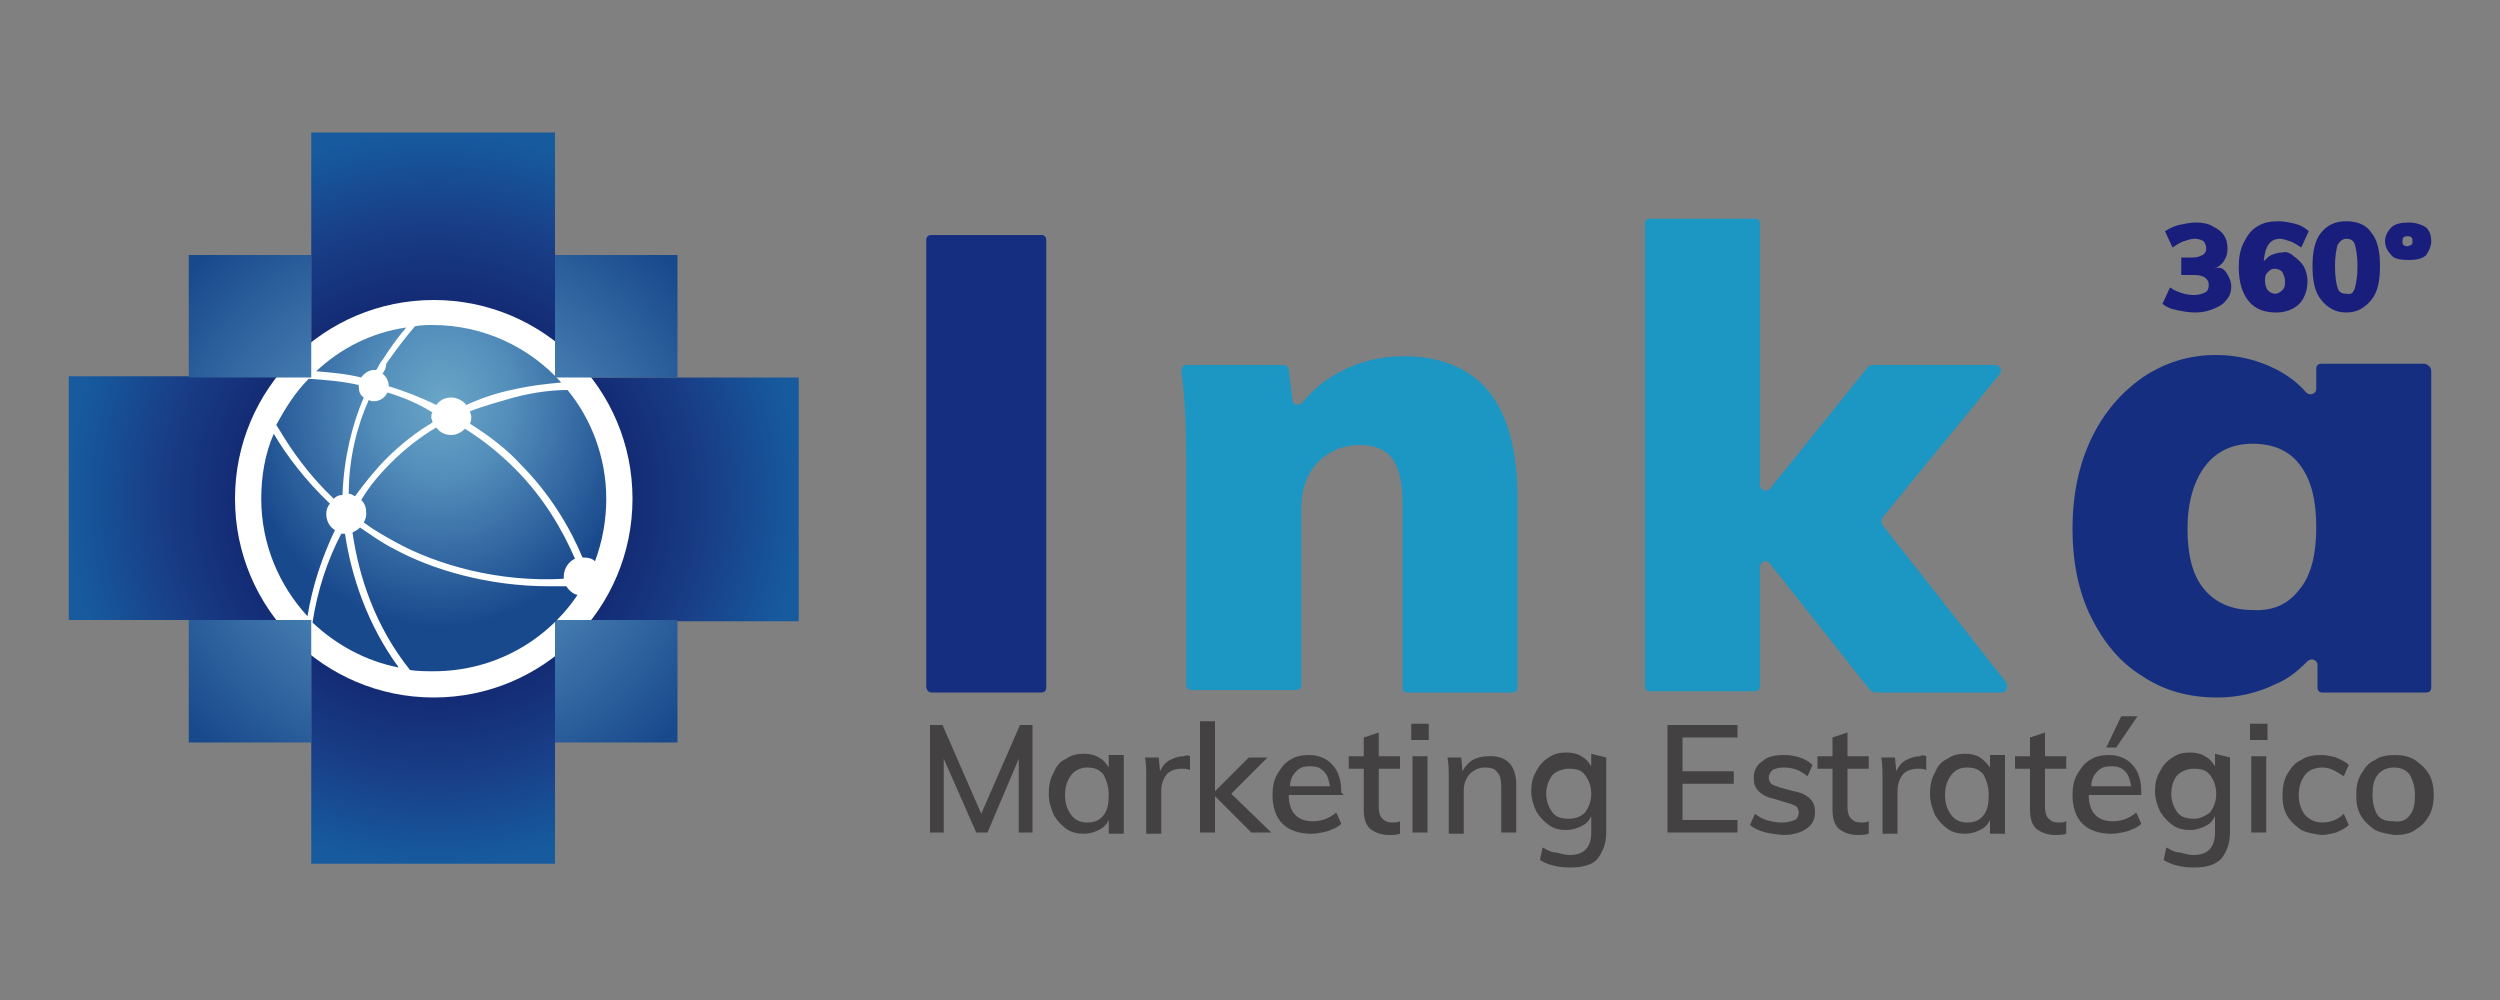 <?xml version="1.0" encoding="UTF-8"?>
<!-- Generator: Adobe Illustrator 22.0.1, SVG Export Plug-In . SVG Version: 6.00 Build 0)  -->
<svg version="1.1" id="Capa_1" xmlns="http://www.w3.org/2000/svg" xmlns:xlink="http://www.w3.org/1999/xlink" x="0px" y="0px" viewBox="0 0 200 80" style="enable-background:new 0 0 200 80;" xml:space="preserve">
<rect x="0" y="0" width="200" height="80" fill="#808080" stroke="none"/>
<style type="text/css">
	.st0{fill:#434142;}
	.st1{fill:#152E80;}
	.st2{fill:#1C96C3;}
	.st3{fill:#191E7D;}
	.st4{fill:url(#SVGID_1_);}
	.st5{fill:#FFFFFF;}
	.st6{fill:url(#SVGID_2_);}
	.st7{fill:url(#SVGID_3_);}
</style>
<g>
	<g>
		<path class="st0" d="M81.6,58h1v8.6h-1.1v-5.9l-2.5,5.9h-0.9l-2.6-5.9v5.9h-1.1V58h1l3.1,7.1L81.6,58z"/>
		<path class="st0" d="M89.9,60.6v6.1h-1.2v-1.1c-0.2,0.4-0.4,0.6-0.8,0.8c-0.4,0.2-0.8,0.3-1.2,0.3c-0.5,0-1-0.1-1.4-0.4    c-0.4-0.3-0.7-0.6-1-1.1c-0.2-0.5-0.4-1-0.4-1.7c0-0.6,0.1-1.2,0.4-1.7c0.2-0.5,0.5-0.9,1-1.1c0.4-0.3,0.9-0.4,1.4-0.4    c0.5,0,0.9,0.1,1.2,0.3c0.4,0.2,0.6,0.5,0.8,0.8v-1H89.9z M88.3,65.2c0.3-0.4,0.4-0.9,0.4-1.6s-0.2-1.2-0.4-1.6    c-0.3-0.4-0.7-0.6-1.3-0.6c-0.5,0-1,0.2-1.3,0.6c-0.3,0.4-0.5,0.9-0.5,1.6s0.2,1.2,0.5,1.6s0.7,0.6,1.3,0.6    C87.6,65.8,88,65.6,88.3,65.2z"/>
		<path class="st0" d="M95.2,60.5l0,1.1c-0.2-0.1-0.4-0.1-0.7-0.1c-0.5,0-1,0.2-1.2,0.5c-0.3,0.4-0.4,0.8-0.4,1.3v3.4h-1.2v-4.4    c0-0.6,0-1.2-0.1-1.7h1.1l0.1,1.1c0.2-0.4,0.4-0.7,0.8-0.9c0.4-0.2,0.7-0.3,1.1-0.3C94.9,60.4,95,60.4,95.2,60.5z"/>
		<path class="st0" d="M101.7,66.6h-1.6l-2.9-2.9v2.9H96v-8.9h1.2v5.6l2.7-2.7h1.5l-2.9,2.9L101.7,66.6z"/>
		<path class="st0" d="M107.5,63.6h-4.4c0,1.4,0.7,2.1,1.9,2.1c0.7,0,1.3-0.2,1.9-0.7l0.4,0.9c-0.3,0.3-0.6,0.4-1.1,0.6    c-0.4,0.1-0.9,0.2-1.3,0.2c-1,0-1.8-0.3-2.3-0.8c-0.5-0.5-0.8-1.3-0.8-2.3c0-0.6,0.1-1.2,0.4-1.7c0.3-0.5,0.6-0.9,1-1.1    c0.4-0.3,1-0.4,1.5-0.4c0.8,0,1.5,0.3,1.9,0.8c0.5,0.5,0.7,1.3,0.7,2.2L107.5,63.6L107.5,63.6z M103.7,61.7    c-0.3,0.3-0.5,0.7-0.5,1.2h3.2c-0.1-0.5-0.2-0.9-0.5-1.2c-0.3-0.3-0.6-0.4-1.1-0.4S104,61.4,103.7,61.7z"/>
		<path class="st0" d="M110.3,61.5v3.1c0,0.4,0.1,0.7,0.3,0.9c0.2,0.2,0.4,0.3,0.8,0.3c0.2,0,0.4,0,0.6-0.1v1    c-0.3,0.1-0.6,0.1-0.9,0.1c-0.6,0-1.1-0.2-1.5-0.5c-0.4-0.4-0.5-0.9-0.5-1.6v-3.2h-1.2v-1h1.2V59l1.2-0.4v1.9h1.7v1L110.3,61.5    L110.3,61.5z"/>
		<path class="st0" d="M112.9,57.9h1.4v1.3h-1.4V57.9z M113,66.6v-6.1h1.2v6.1H113z"/>
		<path class="st0" d="M121.3,62.8v3.8h-1.2v-3.7c0-0.5-0.1-0.9-0.3-1.1c-0.2-0.3-0.5-0.4-1-0.4c-0.5,0-0.9,0.2-1.2,0.5    s-0.5,0.8-0.5,1.3v3.5h-1.2v-4.4c0-0.6,0-1.2-0.1-1.7h1.1l0.1,1.1c0.2-0.4,0.5-0.7,0.8-0.9c0.4-0.2,0.8-0.3,1.2-0.3    C120.5,60.4,121.3,61.2,121.3,62.8z"/>
		<path class="st0" d="M128.5,60.6v6c0,0.9-0.3,1.6-0.7,2.1s-1.2,0.7-2.2,0.7c-0.9,0-1.8-0.2-2.4-0.6l0.2-1c0.4,0.2,0.7,0.4,1.1,0.4    c0.4,0.1,0.7,0.2,1.1,0.2c1.1,0,1.7-0.6,1.7-1.8v-1.3c-0.2,0.4-0.4,0.6-0.8,0.8c-0.4,0.2-0.8,0.3-1.2,0.3c-0.5,0-1-0.1-1.4-0.4    s-0.7-0.6-1-1.1c-0.2-0.4-0.4-1-0.4-1.6s0.1-1.1,0.4-1.6c0.2-0.4,0.5-0.8,1-1.1c0.4-0.3,0.9-0.4,1.4-0.4c0.5,0,0.9,0.1,1.2,0.3    c0.4,0.2,0.6,0.5,0.8,0.8v-1L128.5,60.6L128.5,60.6z M126.8,65c0.3-0.4,0.5-0.9,0.5-1.5c0-0.6-0.2-1.1-0.5-1.5s-0.7-0.5-1.3-0.5    c-0.5,0-1,0.2-1.3,0.5c-0.3,0.4-0.5,0.9-0.5,1.5c0,0.6,0.2,1.1,0.5,1.5c0.3,0.4,0.8,0.5,1.3,0.5C126.1,65.5,126.5,65.3,126.8,65z"/>
		<path class="st0" d="M133.4,66.6V58h5.6v1h-4.4v2.7h4.1v1h-4.1v2.9h4.4v1L133.4,66.6L133.4,66.6z"/>
		<path class="st0" d="M140,66l0.4-0.9c0.6,0.5,1.4,0.7,2.2,0.7c0.4,0,0.7-0.1,1-0.2c0.2-0.1,0.3-0.4,0.3-0.6c0-0.2-0.1-0.4-0.2-0.5    c-0.2-0.1-0.4-0.2-0.8-0.3l-1-0.3c-0.5-0.1-0.9-0.3-1.2-0.6c-0.3-0.3-0.4-0.6-0.4-1.1c0-0.5,0.2-1,0.7-1.3c0.4-0.4,1-0.5,1.8-0.5    c0.4,0,0.9,0.1,1.2,0.2s0.7,0.3,1,0.6l-0.4,0.9c-0.6-0.5-1.2-0.7-1.9-0.7c-0.4,0-0.7,0.1-0.9,0.2c-0.2,0.2-0.3,0.4-0.3,0.6    c0,0.2,0.1,0.4,0.2,0.5c0.1,0.1,0.4,0.2,0.7,0.3l1.1,0.3c0.6,0.1,1,0.3,1.3,0.6c0.3,0.3,0.4,0.6,0.4,1.1c0,0.5-0.2,1-0.7,1.3    c-0.4,0.3-1.1,0.5-1.8,0.5C141.4,66.7,140.6,66.5,140,66z"/>
		<path class="st0" d="M147.8,61.5v3.1c0,0.4,0.1,0.7,0.3,0.9c0.2,0.2,0.4,0.3,0.8,0.3c0.2,0,0.4,0,0.6-0.1v1    c-0.3,0.1-0.6,0.1-0.9,0.1c-0.6,0-1.1-0.2-1.5-0.5c-0.4-0.4-0.5-0.9-0.5-1.6v-3.2h-1.2v-1h1.2V59l1.2-0.4v1.9h1.7v1L147.8,61.5    L147.8,61.5z"/>
		<path class="st0" d="M154.1,60.5l0,1.1c-0.2-0.1-0.4-0.1-0.7-0.1c-0.5,0-1,0.2-1.2,0.5c-0.3,0.4-0.4,0.8-0.4,1.3v3.4h-1.2v-4.4    c0-0.6,0-1.2-0.1-1.7h1.1l0.1,1.1c0.2-0.4,0.4-0.7,0.8-0.9c0.4-0.2,0.7-0.3,1.1-0.3C153.7,60.4,153.9,60.4,154.1,60.5z"/>
		<path class="st0" d="M160.4,60.6v6.1h-1.2v-1.1c-0.2,0.4-0.4,0.6-0.8,0.8c-0.4,0.2-0.8,0.3-1.2,0.3c-0.5,0-1-0.1-1.4-0.4    c-0.4-0.3-0.7-0.6-1-1.1c-0.2-0.5-0.4-1-0.4-1.7c0-0.6,0.1-1.2,0.4-1.7c0.2-0.5,0.5-0.9,1-1.1c0.4-0.3,0.9-0.4,1.4-0.4    c0.5,0,0.9,0.1,1.2,0.3s0.6,0.5,0.8,0.8v-1H160.4z M158.7,65.2c0.3-0.4,0.4-0.9,0.4-1.6s-0.2-1.2-0.4-1.6    c-0.3-0.4-0.7-0.6-1.3-0.6s-1,0.2-1.3,0.6c-0.3,0.4-0.5,0.9-0.5,1.6s0.2,1.2,0.5,1.6c0.3,0.4,0.7,0.6,1.3,0.6    C158,65.8,158.4,65.6,158.7,65.2z"/>
		<path class="st0" d="M163.6,61.5v3.1c0,0.4,0.1,0.7,0.3,0.9c0.2,0.2,0.4,0.3,0.8,0.3c0.2,0,0.4,0,0.6-0.1v1    c-0.3,0.1-0.6,0.1-0.9,0.1c-0.6,0-1.1-0.2-1.5-0.5c-0.4-0.4-0.5-0.9-0.5-1.6v-3.2h-1.2v-1h1.2V59l1.2-0.4v1.9h1.7v1L163.6,61.5    L163.6,61.5z"/>
		<path class="st0" d="M171.5,63.6h-4.4c0,1.4,0.7,2.1,1.9,2.1c0.7,0,1.3-0.2,1.9-0.7l0.4,0.9c-0.3,0.3-0.6,0.4-1.1,0.6    c-0.4,0.1-0.9,0.2-1.3,0.2c-1,0-1.8-0.3-2.3-0.8c-0.5-0.5-0.8-1.3-0.8-2.3c0-0.6,0.1-1.2,0.4-1.7c0.3-0.5,0.6-0.9,1-1.1    c0.4-0.3,1-0.4,1.5-0.4c0.8,0,1.5,0.3,1.9,0.8c0.5,0.5,0.7,1.3,0.7,2.2V63.6z M167.8,61.7c-0.3,0.3-0.5,0.7-0.5,1.2h3.2    c-0.1-0.5-0.2-0.9-0.5-1.2c-0.3-0.3-0.6-0.4-1.1-0.4C168.4,61.3,168.1,61.4,167.8,61.7z M169.3,59.8h-0.8l1.2-2.5h1.3L169.3,59.8z    "/>
		<path class="st0" d="M178.4,60.6v6c0,0.9-0.3,1.6-0.7,2.1c-0.5,0.5-1.2,0.7-2.2,0.7c-0.9,0-1.8-0.2-2.4-0.6l0.2-1    c0.4,0.2,0.7,0.4,1.1,0.4c0.4,0.1,0.7,0.2,1.1,0.2c1.1,0,1.7-0.6,1.7-1.8v-1.3c-0.2,0.4-0.4,0.6-0.8,0.8c-0.4,0.2-0.8,0.3-1.2,0.3    c-0.5,0-1-0.1-1.4-0.4s-0.7-0.6-1-1.1c-0.2-0.4-0.4-1-0.4-1.6s0.1-1.1,0.4-1.6c0.2-0.4,0.5-0.8,1-1.1c0.4-0.3,0.9-0.4,1.4-0.4    c0.5,0,0.9,0.1,1.2,0.3c0.4,0.2,0.6,0.5,0.8,0.8v-1L178.4,60.6L178.4,60.6z M176.8,65c0.3-0.4,0.5-0.9,0.5-1.5    c0-0.6-0.2-1.1-0.5-1.5c-0.3-0.4-0.7-0.5-1.3-0.5c-0.5,0-1,0.2-1.3,0.5s-0.5,0.9-0.5,1.5c0,0.6,0.2,1.1,0.5,1.5s0.8,0.5,1.3,0.5    C176,65.5,176.4,65.3,176.8,65z"/>
		<path class="st0" d="M180,57.9h1.4v1.3H180V57.9z M180.1,66.6v-6.1h1.2v6.1H180.1z"/>
		<path class="st0" d="M184.1,66.4c-0.4-0.3-0.8-0.6-1.1-1.1c-0.3-0.5-0.4-1-0.4-1.7c0-0.6,0.1-1.2,0.4-1.7c0.3-0.5,0.6-0.9,1.1-1.1    c0.4-0.3,1-0.4,1.6-0.4c0.4,0,0.8,0.1,1.2,0.2c0.4,0.2,0.7,0.3,1,0.6l-0.4,0.9c-0.6-0.4-1.1-0.7-1.7-0.7c-0.6,0-1.1,0.2-1.4,0.6    c-0.3,0.4-0.5,0.9-0.5,1.6c0,0.7,0.2,1.2,0.5,1.6c0.4,0.4,0.8,0.6,1.4,0.6c0.6,0,1.2-0.2,1.7-0.7l0.4,0.9c-0.3,0.3-0.6,0.4-1,0.6    c-0.4,0.1-0.8,0.2-1.2,0.2C185,66.7,184.5,66.6,184.1,66.4z"/>
		<path class="st0" d="M190,66.4c-0.4-0.3-0.8-0.6-1.1-1.1c-0.3-0.5-0.4-1-0.4-1.7s0.1-1.2,0.4-1.7c0.3-0.5,0.6-0.9,1.1-1.1    c0.4-0.3,1-0.4,1.6-0.4c0.6,0,1.1,0.1,1.6,0.4c0.4,0.3,0.8,0.6,1.1,1.1c0.3,0.5,0.4,1.1,0.4,1.7s-0.1,1.2-0.4,1.7    c-0.3,0.5-0.6,0.8-1.1,1.1c-0.4,0.3-1,0.4-1.6,0.4C190.9,66.7,190.4,66.6,190,66.4z M192.8,65.2c0.3-0.4,0.4-0.9,0.4-1.6    s-0.2-1.2-0.4-1.6c-0.3-0.4-0.7-0.6-1.3-0.6c-0.5,0-1,0.2-1.3,0.6c-0.3,0.4-0.4,0.9-0.4,1.6c0,0.7,0.2,1.3,0.4,1.6    c0.3,0.4,0.7,0.5,1.3,0.5C192.1,65.8,192.5,65.6,192.8,65.2z"/>
	</g>
	<g>
		<path class="st1" d="M74.1,54.9V19.2c0-0.3,0.2-0.4,0.4-0.4h8.8c0.3,0,0.4,0.2,0.4,0.4v35.8c0,0.3-0.2,0.4-0.4,0.4h-8.8    C74.3,55.4,74.1,55.2,74.1,54.9z"/>
		<path class="st2" d="M119.1,31.3c1.5,1.9,2.3,4.7,2.3,8.5v15.2c0,0.3-0.2,0.4-0.4,0.4h-8.4c-0.3,0-0.4-0.2-0.4-0.4V40.2    c0-1.6-0.3-2.8-0.8-3.5c-0.5-0.7-1.4-1.1-2.6-1.1c-1.4,0-2.5,0.5-3.4,1.4c-0.9,1-1.3,2.2-1.3,3.7v14.1c0,0.3-0.2,0.4-0.4,0.4h-8.4    c-0.3,0-0.4-0.2-0.4-0.4V36.7c0-2.6-0.1-4.9-0.4-7c0-0.3,0.2-0.5,0.4-0.5h7.8c0.2,0,0.4,0.2,0.4,0.4l0.3,2.4    c0,0.4,0.5,0.5,0.8,0.2c0.9-1.1,1.9-1.9,3.1-2.5c1.5-0.8,3.2-1.2,5-1.2C115.2,28.5,117.5,29.4,119.1,31.3z"/>
		<path class="st2" d="M160.2,55.4H150c-0.1,0-0.3-0.1-0.4-0.2l-8-10.1c-0.3-0.4-0.8-0.2-0.8,0.3v9.5c0,0.3-0.2,0.4-0.4,0.4H132    c-0.3,0-0.4-0.2-0.4-0.4v-37c0-0.3,0.2-0.4,0.4-0.4h8.4c0.3,0,0.4,0.2,0.4,0.4v20.9c0,0.4,0.5,0.6,0.8,0.3l7.8-9.7    c0.1-0.1,0.2-0.2,0.4-0.2h9.8c0.4,0,0.6,0.4,0.4,0.7l-9.4,11.5c-0.1,0.2-0.1,0.4,0,0.6l9.9,12.6C160.7,54.9,160.5,55.4,160.2,55.4    z"/>
		<path class="st1" d="M194.5,29.7v25.3c0,0.3-0.2,0.4-0.4,0.4h-8.3c-0.3,0-0.4-0.2-0.4-0.4v-1.8c0-0.4-0.5-0.6-0.8-0.3    c-0.7,0.7-1.5,1.4-2.5,1.8c-1.4,0.7-3,1.1-4.7,1.1c-2.2,0-4.2-0.5-6-1.7c-1.8-1.1-3.1-2.7-4.1-4.7c-1-2-1.5-4.4-1.5-7.1    c0-2.7,0.5-5.1,1.5-7.2c1-2.1,2.4-3.7,4.1-4.9c1.8-1.2,3.7-1.8,5.9-1.8c1.7,0,3.3,0.4,4.7,1.1c1,0.5,1.8,1.1,2.5,1.9    c0.3,0.3,0.8,0.1,0.8-0.3v-1.6c0-0.3,0.2-0.4,0.4-0.4h8.3C194.3,29.2,194.5,29.4,194.5,29.7z M184,47.1c0.9-1.1,1.3-2.8,1.3-4.9    c0-2.2-0.4-3.8-1.3-5s-2.2-1.7-3.8-1.7c-1.6,0-2.9,0.6-3.8,1.8c-0.9,1.2-1.4,2.9-1.4,5c0,2.1,0.4,3.7,1.3,4.8    c0.9,1.1,2.2,1.7,3.9,1.7C181.9,48.9,183.1,48.3,184,47.1z"/>
	</g>
	<g>
		<path class="st3" d="M178.1,21.8c0.2,0.3,0.4,0.7,0.4,1.1c0,0.4-0.1,0.8-0.4,1.1c-0.2,0.3-0.5,0.5-1,0.7s-0.9,0.3-1.5,0.3    c-0.5,0-1-0.1-1.5-0.2c-0.5-0.1-0.9-0.3-1.1-0.5l0.6-1.3c0.6,0.4,1.3,0.6,1.9,0.6c0.4,0,0.7-0.1,0.9-0.2c0.2-0.1,0.3-0.3,0.3-0.6    c0-0.3-0.1-0.4-0.3-0.6c-0.2-0.1-0.4-0.2-0.8-0.2h-1.1v-1.4h0.9c0.4,0,0.6-0.1,0.8-0.2s0.3-0.3,0.3-0.5c0-0.3-0.1-0.4-0.2-0.6    c-0.2-0.1-0.4-0.2-0.7-0.2c-0.3,0-0.6,0.1-0.9,0.2s-0.6,0.3-0.9,0.5l-0.6-1.3c0.3-0.2,0.7-0.4,1.1-0.5c0.5-0.1,0.9-0.2,1.4-0.2    c0.5,0,1,0.1,1.3,0.3c0.4,0.2,0.7,0.4,0.9,0.7c0.2,0.3,0.3,0.6,0.3,1.1c0,0.4-0.1,0.7-0.3,1c-0.2,0.3-0.5,0.5-0.8,0.6    C177.6,21.3,177.9,21.5,178.1,21.8z"/>
		<path class="st3" d="M183.5,20.5c0.3,0.2,0.6,0.5,0.8,0.8c0.2,0.4,0.3,0.8,0.3,1.2c0,0.5-0.1,0.9-0.3,1.3    c-0.2,0.4-0.5,0.7-0.9,0.9c-0.4,0.2-0.8,0.3-1.3,0.3c-1,0-1.7-0.3-2.2-0.9c-0.5-0.6-0.8-1.5-0.8-2.7c0-0.8,0.1-1.4,0.4-2    c0.3-0.6,0.6-1,1.1-1.3c0.5-0.3,1-0.4,1.7-0.4c0.4,0,0.9,0.1,1.3,0.2c0.4,0.1,0.8,0.3,1.1,0.6l-0.6,1.3c-0.3-0.2-0.6-0.4-0.9-0.5    c-0.3-0.1-0.6-0.2-0.8-0.2c-0.8,0-1.2,0.6-1.3,1.8c0.2-0.2,0.4-0.4,0.6-0.5c0.3-0.1,0.5-0.2,0.9-0.2    C182.8,20.1,183.2,20.2,183.5,20.5z M182.6,23.2c0.2-0.2,0.2-0.4,0.2-0.7c0-0.3-0.1-0.5-0.2-0.7s-0.4-0.3-0.6-0.3    c-0.3,0-0.4,0.1-0.6,0.3s-0.2,0.4-0.2,0.7s0.1,0.5,0.2,0.7c0.2,0.2,0.4,0.3,0.6,0.3C182.2,23.5,182.4,23.4,182.6,23.2z"/>
		<path class="st3" d="M185.7,24c-0.5-0.6-0.7-1.5-0.7-2.7c0-1.2,0.2-2.1,0.7-2.7c0.5-0.6,1.1-0.9,2-0.9c0.9,0,1.6,0.3,2,0.9    c0.5,0.6,0.7,1.5,0.7,2.7c0,1.2-0.2,2.1-0.7,2.7c-0.5,0.6-1.1,1-2,1S186.2,24.6,185.7,24z M188.4,23c0.1-0.4,0.2-0.9,0.2-1.7    s-0.1-1.3-0.2-1.7c-0.1-0.4-0.4-0.5-0.7-0.5c-0.3,0-0.5,0.2-0.7,0.5c-0.1,0.4-0.2,0.9-0.2,1.7c0,0.8,0.1,1.4,0.2,1.7    c0.1,0.4,0.4,0.5,0.7,0.5C188.1,23.6,188.3,23.4,188.4,23z"/>
		<path class="st3" d="M191.3,20.4c-0.3-0.3-0.5-0.7-0.5-1.1c0-0.4,0.2-0.8,0.5-1.1c0.3-0.3,0.8-0.4,1.4-0.4c0.6,0,1.1,0.2,1.4,0.4    c0.3,0.3,0.4,0.7,0.4,1.1c0,0.4-0.2,0.8-0.4,1.1c-0.3,0.3-0.8,0.4-1.4,0.4C192,20.8,191.5,20.7,191.3,20.4z M192.9,19.6    c0.1-0.1,0.1-0.2,0.1-0.3c0-0.3-0.1-0.4-0.4-0.4c-0.3,0-0.4,0.1-0.4,0.4c0,0.1,0,0.3,0.1,0.3c0.1,0.1,0.2,0.1,0.3,0.1    C192.7,19.7,192.8,19.6,192.9,19.6z"/>
	</g>
	<g>
		<g>
			
				<radialGradient id="SVGID_1_" cx="34.701" cy="42.111" r="29.24" gradientTransform="matrix(1 0 0 -1 0 82)" gradientUnits="userSpaceOnUse">
				<stop offset="0" style="stop-color:#13115E"/>
				<stop offset="0.218" style="stop-color:#151662"/>
				<stop offset="0.469" style="stop-color:#12256F"/>
				<stop offset="0.735" style="stop-color:#183C85"/>
				<stop offset="1" style="stop-color:#175A9E"/>
			</radialGradient>
			<path class="st4" d="M24.9,49.6H5.5V30.1H25L24.9,49.6L24.9,49.6z M44.4,10.6H24.9v19.5h19.5V10.6z M44.4,49.6H24.9v19.5h19.5     V49.6z M63.9,30.2H44.4v19.5h19.5V30.2z"/>
		</g>
		<g>
			<circle class="st5" cx="34.7" cy="39.9" r="15.9"/>
		</g>
		<g>
			<g>
				
					<radialGradient id="SVGID_2_" cx="34.685" cy="42.111" r="26.637" gradientTransform="matrix(1 0 0 -1 0 82)" gradientUnits="userSpaceOnUse">
					<stop offset="1.721070e-03" style="stop-color:#69A5C6"/>
					<stop offset="0.34" style="stop-color:#538EBB"/>
					<stop offset="1" style="stop-color:#19498D"/>
				</radialGradient>
				<path class="st6" d="M24.9,30.2h-9.8v-9.8h9.8V30.2z M54.2,20.4h-9.8v9.8h9.8V20.4z M54.2,49.6h-9.8v9.8h9.8V49.6z M24.9,49.6      h-9.8v9.8h9.8V49.6z"/>
			</g>
		</g>
		
			<radialGradient id="SVGID_3_" cx="72.13" cy="24.107" r="18.18" gradientTransform="matrix(7.669650e-02 -0.997 -0.883 -6.795201e-02 51.127 105.567)" gradientUnits="userSpaceOnUse">
			<stop offset="1.721070e-03" style="stop-color:#69A5C6"/>
			<stop offset="0.34" style="stop-color:#538EBB"/>
			<stop offset="1" style="stop-color:#19498D"/>
		</radialGradient>
		<path class="st7" d="M27.6,42.7c0.5,3.4,1.8,7.3,4.3,10.7c-2.6-0.5-5-1.8-6.9-3.6c0.4-2.6,1.2-5,2.3-7.1    C27.4,42.7,27.5,42.7,27.6,42.7z M45.4,31.2c-0.9,0-2.4,0.1-4.3,0.6c-1,0.3-2.2,0.6-3.5,1.1c0,0.1,0.1,0.3,0.1,0.4    c0,0.2,0,0.4-0.1,0.6c1.6,1,3,2.1,4,3.2c2.4,2.4,4,5.1,5,7.5c0,0,0,0,0.1,0c0.4,0,0.7,0.1,0.9,0.3c0.6-1.6,0.9-3.3,0.9-5    C48.5,36.6,47.3,33.5,45.4,31.2z M26.7,39.9c0.2-0.2,0.4-0.3,0.7-0.3c0.1-3,0.8-5.7,1.7-7.8c-0.3-0.2-0.4-0.5-0.4-0.9    c0,0,0-0.1,0-0.1c-1.3-0.3-2.6-0.4-4-0.5c-1.1,1.1-1.9,2.4-2.6,3.7c0.1,0.1,0.1,0.2,0.2,0.3C23.3,36,24.7,38,26.7,39.9z M46,44.7    c-1-2.3-2.5-4.9-4.8-7.2c-1.1-1.1-2.4-2.2-4-3.2c-0.3,0.3-0.7,0.5-1.1,0.5c-0.5,0-0.9-0.2-1.2-0.6c-1.2,0.7-2.5,1.7-3.6,2.8    c-0.8,0.8-1.7,1.8-2.4,3c0.3,0.3,0.4,0.6,0.4,1.1c0,0.3-0.1,0.5-0.2,0.7c0.8,0.6,1.7,1.1,2.6,1.6c3.3,1.8,8.2,3.2,13.4,2.9    c0-0.1,0-0.1,0-0.2C45.1,45.5,45.5,44.9,46,44.7z M29.9,29.6c0.1,0,0.1,0,0.2,0c0.2-0.3,0.3-0.6,0.5-0.8c0.7-1.1,1.3-1.9,1.9-2.6    c-2.8,0.4-5.3,1.7-7.2,3.5c1.2,0.1,2.4,0.2,3.6,0.5C29.1,29.9,29.5,29.6,29.9,29.6z M45.3,46.9c-0.5,0-1,0-1.4,0    c-4.8,0-9.3-1.3-12.4-3c-1-0.5-1.8-1.1-2.7-1.7c-0.2,0.2-0.4,0.3-0.6,0.4c0.5,3.5,1.8,7.5,4.6,11c0.6,0.1,1.3,0.1,1.9,0.1    c4.8,0,9-2.4,11.5-6.1C45.8,47.5,45.5,47.2,45.3,46.9z M26.1,41.1c0-0.3,0.1-0.6,0.3-0.8c-2-1.9-3.5-3.9-4.5-5.6    c-0.7,1.6-1,3.4-1,5.2c0,3.6,1.4,6.9,3.7,9.4c0.4-2.5,1.2-4.8,2.2-6.9C26.4,42.2,26.1,41.7,26.1,41.1z M31,31.4    c-0.2,0.4-0.6,0.7-1.1,0.7c-0.1,0-0.2,0-0.4-0.1c-0.9,2-1.6,4.6-1.6,7.5c0.2,0,0.3,0.1,0.5,0.2c0.8-1.1,1.7-2.2,2.5-3    c1.2-1.2,2.5-2.2,3.7-2.9c0-0.2-0.1-0.3-0.1-0.4s0-0.3,0.1-0.4C33.5,32.3,32.3,31.8,31,31.4z M30.6,29.9c0.3,0.2,0.5,0.6,0.5,1    c1.3,0.4,2.6,0.9,3.8,1.5c0.3-0.4,0.7-0.6,1.2-0.6c0.5,0,1,0.3,1.2,0.6c1.3-0.6,2.6-1,3.6-1.2c1.7-0.4,3-0.5,4-0.6    c-2.5-2.8-6.2-4.6-10.3-4.6c-0.4,0-0.9,0-1.4,0.1c-0.6,0.7-1.4,1.7-2.3,3C30.9,29.4,30.8,29.6,30.6,29.9z"/>
	</g>
</g>
</svg>